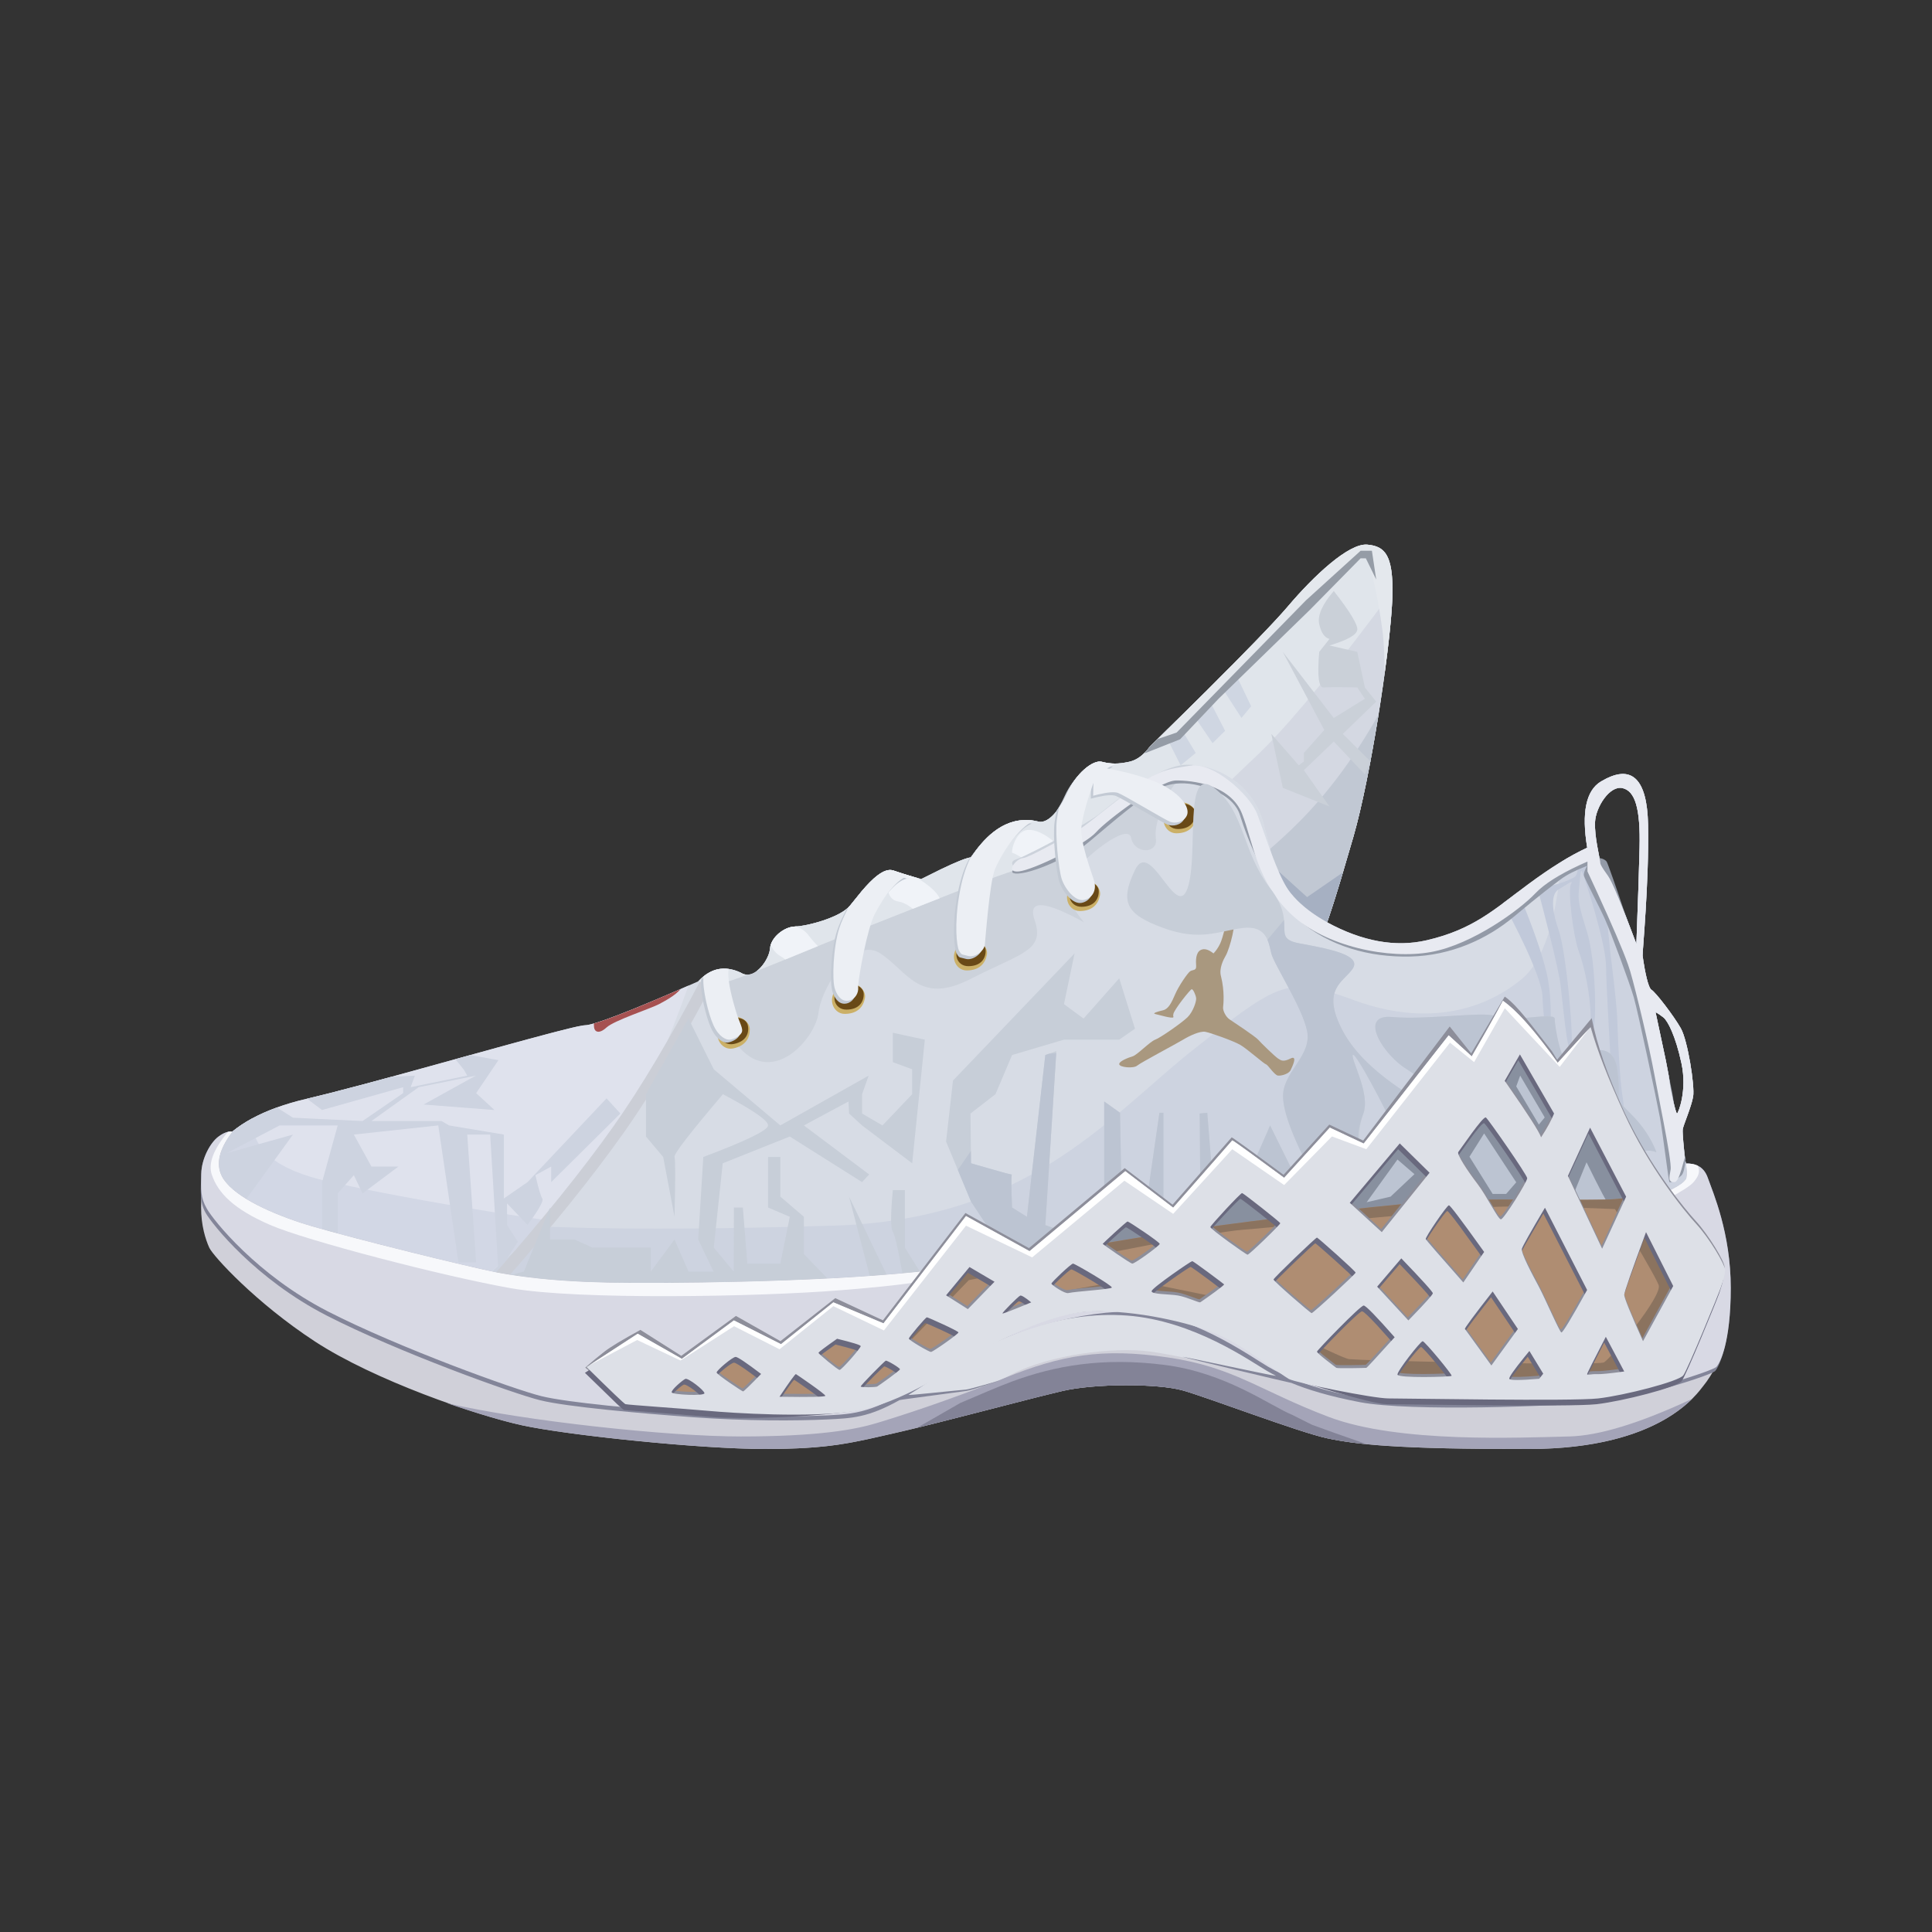 <?xml version="1.0" encoding="UTF-8"?>
<svg width="96px" height="96px" viewBox="0 0 96 96" version="1.1" xmlns="http://www.w3.org/2000/svg" xmlns:xlink="http://www.w3.org/1999/xlink">
    <rect x="0" y="0" width="96" height="96" fill="#333333" stroke="none"/>
    <title>Jumpman Diamond Low PF</title>
    <defs>
        <rect id="path-1" x="0" y="0" width="96" height="96"></rect>
    </defs>
    <g id="icon" stroke="none" stroke-width="1" fill="none" fill-rule="evenodd">
        <g id="画板" transform="translate(-970, -230)">
            <g id="Jumpman-Diamond-Low-PF" transform="translate(970, 230)">
                <g id="#" opacity="0">
                    <use fill="#FFFFFF" fill-rule="evenodd" xlink:href="#path-1"></use>
                    <rect stroke-opacity="0.5" stroke="#DDDDDD" stroke-width="6" stroke-linejoin="square" x="3" y="3" width="90" height="90"></rect>
                    <rect stroke-opacity="0.508" stroke="#DDDDDD" stroke-width="12" stroke-linejoin="square" x="6" y="6" width="84" height="84"></rect>
                    <rect stroke-opacity="0.319" stroke="#979797" stroke-width="10" stroke-linejoin="square" x="5" y="5" width="86" height="86"></rect>
                </g>
                <path d="M67.939,27.063 C68.862,27.144 69.312,27.617 69.162,30.131 C69.011,32.644 68.105,38.596 67.251,41.569 L66.632,43.677 C66.355,44.597 66.125,45.314 65.944,45.829 C67.698,46.782 69.347,47.079 70.892,46.721 C73.209,46.184 74.248,45.19 75.918,43.951 C77.031,43.125 78.014,42.515 78.868,42.122 C78.579,40.376 78.807,39.28 79.549,38.833 L79.828,38.68 C80.851,38.176 81.842,38.363 81.891,40.987 C81.945,43.85 81.605,47.329 81.621,47.482 L81.657,47.743 C81.727,48.199 81.887,49.073 82.059,49.18 C82.281,49.318 83.174,50.487 83.519,51.096 C83.864,51.705 84.219,53.971 84.131,54.488 C84.043,55.006 83.631,55.936 83.613,56.122 C83.594,56.308 83.679,57.143 83.717,57.514 C83.756,57.886 83.981,58.212 83.852,58.52 C83.724,58.828 83.125,59.504 81.621,60.091 C80.161,60.661 71.865,61.003 65.273,61.75 L64.679,61.819 C58.002,62.615 47.175,65.082 39.51,65.163 L38.398,65.163 C30.52,65.09 17.176,63.502 14.057,61.819 C10.786,60.054 10.861,59.263 10.662,58.52 C10.529,58.024 10.529,57.579 10.662,57.184 C11.416,56.066 12.8,55.239 14.813,54.703 L16.374,54.321 C20.267,53.337 27.922,51.097 28.974,50.954 L29.056,50.946 C29.51,50.946 31.389,50.218 34.694,48.763 C35.312,48.1 36.018,47.957 36.812,48.333 C37.436,48.732 38.12,47.823 38.243,47.258 L38.261,47.134 C38.297,46.593 38.947,46.05 39.51,46.037 C40.073,46.024 41.752,45.601 42.246,44.989 L42.818,44.283 C43.315,43.696 43.927,43.097 44.385,43.254 C44.827,43.406 45.29,43.548 45.774,43.681 L46.769,43.187 C47.547,42.814 48.039,42.62 48.246,42.602 L48.496,42.252 C49.134,41.407 50.161,40.444 51.652,40.837 C52.04,40.872 52.492,40.452 52.893,39.673 L53.025,39.4 C53.457,38.447 54.303,37.739 54.749,37.853 C55.195,37.967 55.555,37.972 56.108,37.853 C56.477,37.773 56.815,37.528 57.12,37.118 L59.747,34.528 C61.95,32.338 63.366,30.872 63.995,30.131 C65.271,28.625 67.016,26.982 67.939,27.063 Z M82.263,50.29 L82.77,52.673 C82.836,53.001 82.885,53.257 82.916,53.441 L82.95,53.663 C83.017,54.207 83.272,55.349 83.331,55.33 C83.39,55.311 83.845,54.204 83.551,52.833 C83.257,51.461 82.864,50.721 82.655,50.556 C82.515,50.446 82.384,50.357 82.263,50.29 Z M80.617,39.159 C79.99,39.019 79.292,40.095 79.256,40.851 C79.223,41.538 79.474,42.563 79.51,42.801 L79.514,42.848 C79.504,42.903 79.555,43.014 79.693,43.223 L79.903,43.524 C80.102,43.799 80.572,44.925 81.311,46.901 L81.416,43.982 C81.437,43.318 81.455,42.702 81.469,42.135 C81.517,40.15 81.243,39.3 80.617,39.159 Z" id="形状" fill="#D7DCE5"></path>
                <path d="M58.047,36.204 C59.498,36.761 59.438,38.188 59.024,38.362 C58.257,38.685 57.418,40.549 57.42,41.458 L57.433,41.638 C57.569,42.453 56.362,42.45 56.208,41.638 C56.054,40.825 53.828,42.635 53.225,43.501 C52.823,44.078 53.038,44.854 53.868,45.829 C51.982,44.791 51.147,44.702 51.363,45.564 L51.409,45.716 C51.883,47.094 50.974,47.314 48.934,48.292 L48.213,48.649 C45.672,49.95 45.102,48.264 43.743,47.375 C42.444,46.525 40.937,48.903 40.696,50.154 L40.671,50.317 C40.543,51.509 38.6,53.833 36.912,52.231 C36.03,51.394 35.799,50.034 36.219,48.153 C36.412,48.175 36.609,48.237 36.812,48.333 C37.436,48.732 38.12,47.823 38.243,47.258 L38.261,47.134 C38.297,46.593 38.947,46.05 39.51,46.037 C40.073,46.024 41.752,45.601 42.246,44.989 L42.818,44.283 C43.315,43.696 43.927,43.097 44.385,43.254 C44.827,43.406 45.29,43.548 45.774,43.681 L46.769,43.187 L47.299,42.941 C47.775,42.728 48.091,42.615 48.246,42.602 L48.496,42.252 C49.134,41.407 50.161,40.444 51.652,40.837 C52.04,40.872 52.492,40.452 52.893,39.673 L53.025,39.4 C53.457,38.447 54.303,37.739 54.749,37.853 C55.195,37.967 55.555,37.972 56.108,37.853 C56.477,37.773 56.815,37.528 57.12,37.118 L58.047,36.204 Z" id="路径" fill="#CCD2DB"></path>
                <path d="M81.891,40.987 C81.945,43.85 81.605,47.329 81.621,47.482 L81.657,47.743 C81.727,48.199 81.887,49.073 82.059,49.18 C82.281,49.318 83.174,50.487 83.519,51.096 C83.864,51.705 84.219,53.971 84.131,54.488 C84.043,55.006 83.631,55.936 83.613,56.122 C83.594,56.308 83.679,57.143 83.717,57.514 C83.756,57.886 83.981,58.212 83.852,58.52 C83.724,58.828 83.125,59.504 81.621,60.091 C80.161,60.661 71.865,61.003 65.273,61.75 L64.679,61.819 C58.002,62.615 47.175,65.082 39.51,65.163 L38.398,65.163 C34.127,65.124 28.251,64.639 23.267,63.935 L26.118,60.903 C29.803,61.1 34.9,61.1 41.409,60.903 C50.908,60.616 54.876,55.746 59.059,52.343 L60.627,51.107 C63.82,48.64 64.374,48.643 67.37,49.728 C70.713,50.939 73.599,50.317 75.615,48.647 C76.667,47.776 77.319,45.835 77.573,42.826 C78.034,42.54 78.465,42.307 78.868,42.122 C78.579,40.376 78.807,39.28 79.549,38.833 L79.828,38.68 L80.094,38.565 C81.016,38.227 81.846,38.591 81.891,40.987 Z M82.263,50.29 L82.77,52.673 L82.916,53.441 L82.95,53.663 C83.017,54.207 83.272,55.349 83.331,55.33 C83.39,55.311 83.845,54.204 83.551,52.833 C83.257,51.461 82.864,50.721 82.655,50.556 C82.515,50.446 82.384,50.357 82.263,50.29 Z M79.256,40.851 C79.223,41.538 79.474,42.563 79.51,42.801 L79.514,42.848 C79.504,42.903 79.555,43.014 79.693,43.223 L79.903,43.524 C80.102,43.799 80.572,44.925 81.311,46.901 L81.416,43.982 L81.469,42.135 C81.517,40.15 81.243,39.3 80.617,39.159 C79.99,39.019 79.292,40.095 79.256,40.851 Z" id="形状" fill="#CDD3E0"></path>
                <path d="M78.236,43.586 C78.467,43.461 78.379,42.51 78.752,42.91 C79.125,43.309 79.835,44.703 79.851,45.421 C79.857,45.66 79.869,45.866 79.885,46.05 L80.014,47.3 C80.097,48.014 80.297,49.55 80.352,50.464 L80.408,51.828 C80.449,52.662 80.509,53.599 80.574,54.139 L80.607,54.374 C80.717,55.03 80.71,55.501 80.704,55.95 C80.698,56.398 80.139,54.904 80.107,54.09 L79.896,50.229 C79.847,49.293 79.807,48.441 79.803,48 C79.792,46.825 78.711,43.537 78.616,43.325 C78.559,43.198 78.537,43.346 78.515,43.597 L78.46,44.185 C78.396,44.706 78.46,45.033 78.843,46.256 C79.187,47.357 79.272,49.149 79.26,50.147 L79.253,50.448 C79.221,51.24 79.028,52.063 79.028,51.365 L79.038,51.028 C79.092,49.925 78.844,48.531 78.565,47.624 L78.46,47.308 C78.143,46.437 77.902,44.2 78.059,43.936 C78.216,43.671 77.867,43.952 77.46,44.185 C77.09,44.397 77.086,45.057 77.367,45.974 L77.46,46.256 C77.831,47.319 78.238,51.873 78.059,52.16 C77.88,52.447 77.647,49.74 77.534,48.876 L77.488,48.596 C77.378,47.995 77.119,46.901 76.709,45.314 L76.47,44.399 L75.526,44.528 C76.188,46.132 76.629,47.405 76.851,48.346 C77.072,49.287 77.119,50.611 76.991,52.317 L76.833,51.381 C76.721,50.644 76.658,50.018 76.644,49.502 C76.617,48.524 75.11,45.613 74.678,44.881 C74.912,44.714 75.147,44.533 75.393,44.346 L75.916,44.223 C76.357,44.127 76.787,44.05 76.991,44.016 C77.523,43.927 78.005,43.71 78.236,43.586 Z" id="路径" fill="#C1C9DA"></path>
                <path d="M32.209,53.777 L31.95,54.181 C30.799,55.906 27.624,60.122 27.276,60.531 L27.05,60.767 C26.555,61.259 25.391,62.327 23.559,63.972 L21.654,63.692 C18.158,63.143 15.298,62.488 14.057,61.819 C10.786,60.054 10.861,59.263 10.662,58.52 C10.529,58.024 10.529,57.579 10.662,57.184 C11.416,56.066 12.8,55.239 14.813,54.703 L16.374,54.321 L18.108,53.868 C22.191,52.777 28.062,51.078 28.974,50.954 L29.056,50.946 C29.487,50.946 31.205,50.289 34.211,48.975 L33.838,49.989 C33.121,51.908 32.578,53.17 32.209,53.777 Z" id="路径" fill="#DFE2ED"></path>
                <path d="M16.319,58.708 L17.838,59.033 C20.466,59.573 23.577,60.108 27.173,60.638 L27.05,60.767 L26.462,61.33 C25.836,61.917 24.868,62.797 23.559,63.972 L21.654,63.692 L20.448,63.494 C17.507,62.989 15.152,62.41 14.057,61.819 C10.786,60.054 10.861,59.263 10.662,58.52 C10.529,58.024 10.529,57.579 10.662,57.184 C11.088,56.552 11.716,56.013 12.545,55.567 C12.466,57.084 13.724,58.13 16.319,58.708 Z" id="路径" fill="#D2D7E5"></path>
                <path d="M33.816,49.147 C33.552,49.471 33.034,49.74 32.747,49.895 C32.351,50.108 30.522,50.703 30.139,51.053 C29.756,51.403 29.547,51.265 29.519,51.053 C29.513,51.01 29.509,50.945 29.507,50.858 C30.21,50.656 31.569,50.119 33.587,49.246 Z" id="形状结合" fill="#A65151"></path>
                <path d="M23.37,52.425 L24.767,52.678 L23.659,54.317 L24.57,55.156 L21.049,54.884 L23.408,53.576 L23.408,53.576 L23.658,53.447 L23.658,53.447 L20.805,54.022 L18.456,55.704 L21.942,55.704 L22.312,55.922 L25.035,56.376 L25.035,59.553 L26.214,58.738 L30.139,54.578 L30.826,55.33 L27.388,58.738 L27.388,57.965 L26.604,58.394 C26.757,59.061 26.872,59.447 26.948,59.553 C27.016,59.647 26.831,60.003 26.391,60.623 L26.214,60.867 L25.194,59.796 L25.194,60.867 L25.731,61.703 L24.767,63.184 L24.356,56.376 L23.217,56.376 L23.659,62.722 L22.779,62.722 L21.778,55.922 L17.583,56.376 L18.456,57.965 L19.798,57.965 L18.015,59.299 L17.583,58.394 L16.78,59.299 L16.78,61.703 L16.004,61.703 L16.004,58.738 L16.78,55.922 L13.892,55.922 L11.272,57.299 L14.557,56.376 L11.717,60.302 C10.805,59.514 10.793,59.007 10.662,58.52 C10.529,58.024 10.529,57.579 10.662,57.184 C11.277,56.273 12.309,55.555 13.759,55.031 L14.557,55.538 L18.015,55.704 L20.032,54.317 L20.032,54.022 L16.004,55.156 L15.255,54.595 L16.374,54.321 L18.131,53.862 C18.556,53.749 18.999,53.629 19.455,53.504 L20.615,53.448 L20.404,54.022 L23.217,53.448 L23.053,53.158 L22.629,52.63 L23.37,52.425 L23.37,52.425 Z" id="路径" fill="#CDD3E0"></path>
                <path d="M35.779,48.143 L35.922,47.872 C34.146,51.345 32.494,54.162 30.964,56.324 C29.436,58.482 27.409,60.997 24.882,63.87 C24.772,63.995 24.583,64.007 24.458,63.898 C24.334,63.788 24.322,63.599 24.431,63.474 C26.946,60.615 28.96,58.116 30.474,55.977 C31.838,54.05 33.306,51.587 34.875,48.589 L34.694,48.763 C35.03,48.403 35.391,48.196 35.779,48.143 Z" id="路径" fill="#CBCED6"></path>
                <path d="M36.812,48.333 C36.919,48.402 37.028,48.432 37.136,48.431 L36.672,48.604 C36.465,48.679 36.3,48.734 36.191,48.763 C35.739,48.883 35.329,48.907 34.962,48.835 L34.694,48.763 C35.312,48.1 36.018,47.957 36.812,48.333 Z M67.939,27.063 C68.862,27.144 69.312,27.617 69.162,30.131 C69.011,32.644 68.105,38.596 67.251,41.569 L66.632,43.677 C66.401,44.443 66.203,45.069 66.038,45.555 L65.944,45.829 C63.37,44.37 63.304,42.792 62.77,40.873 C62.237,38.954 60.451,37.975 58.975,37.999 C57.5,38.023 55.255,39.958 54.59,40.473 C53.969,40.953 51.329,42.357 50.628,42.65 L50.509,42.695 C50.221,42.784 50.221,42.953 50.509,43.204 L50.208,43.314 L48.827,43.8 C47.556,44.277 43.553,45.88 42.202,46.401 L41.405,46.702 C40.617,47.016 38.883,47.743 37.6,48.249 C37.904,48.023 38.146,47.624 38.23,47.31 L38.261,47.134 C38.297,46.593 38.947,46.05 39.51,46.037 C40.073,46.024 41.752,45.601 42.246,44.989 L42.818,44.283 C43.315,43.696 43.927,43.097 44.385,43.254 C44.827,43.406 45.29,43.548 45.774,43.681 L46.769,43.187 C47.547,42.814 48.039,42.62 48.246,42.602 L48.496,42.252 C49.134,41.407 50.161,40.444 51.652,40.837 C52.04,40.872 52.492,40.452 52.893,39.673 L53.025,39.4 C53.457,38.447 54.303,37.739 54.749,37.853 C55.195,37.967 55.555,37.972 56.108,37.853 C56.477,37.773 56.815,37.528 57.12,37.118 L59.747,34.528 C61.95,32.338 63.366,30.872 63.995,30.131 C65.271,28.625 67.016,26.982 67.939,27.063 Z" id="形状" fill="#E0E5EB"></path>
                <path d="M58.447,35.809 L59.416,37.414 L58.665,38.028 L58.006,36.719 L58.006,36.719 L57.882,36.541 C57.86,36.512 57.836,36.48 57.809,36.445 L58.447,35.809 Z M59.883,34.389 L60.875,36.313 L60.251,36.927 L59.075,35.189 L59.747,34.528 L59.883,34.389 Z M61.202,33.071 L62.168,35.094 L61.687,35.673 L60.478,33.799 L61.202,33.071 L61.202,33.071 Z" id="形状" fill="#CFD6E2"></path>
                <path d="M69.162,30.131 C69.011,32.644 68.105,38.596 67.251,41.569 L66.632,43.677 L66.371,44.529 C66.248,44.922 66.137,45.263 66.038,45.555 L65.944,45.829 C63.37,44.37 63.304,42.792 62.77,40.873 C62.504,39.915 61.926,39.192 61.23,38.71 L61.824,38.138 L62.336,37.655 C63.724,36.361 65.687,34.029 68.227,30.657 L69.19,29.365 L69.176,29.859 L69.162,30.131 Z" id="路径" fill="#D4D8E2"></path>
                <path d="M67.251,41.569 L66.632,43.677 L66.371,44.529 C66.248,44.922 66.137,45.263 66.038,45.555 L65.944,45.829 C63.979,44.716 63.476,43.532 63.11,42.181 C63.578,41.777 64.063,41.331 64.554,40.839 C65.992,39.395 67.307,37.618 68.498,35.507 C68.141,37.733 67.689,40.043 67.251,41.569 Z" id="形状结合" fill="#C1C8D3"></path>
                <path d="M63.457,43.227 L64.949,44.577 L66.724,43.353 L66.632,43.677 L66.371,44.529 C66.248,44.922 66.137,45.263 66.038,45.555 L65.944,45.829 C64.502,45.012 63.848,44.158 63.457,43.227 Z" id="路径" fill="#A6B0C2"></path>
                <path d="M67.939,27.063 C68.813,27.14 69.264,27.568 69.181,29.751 L69.162,30.131 C69.113,30.954 68.982,32.146 68.799,33.482 C68.798,32.717 68.772,31.942 68.696,31.354 C68.473,29.647 68.069,27.851 67.867,27.742 C67.687,27.645 67.093,28.094 66.632,28.5 L65.933,29.162 C65.103,29.971 63.382,31.667 60.769,34.251 L58.443,36.473 L58.226,36.732 L57.152,37.088 L59.747,34.528 C61.803,32.484 63.173,31.071 63.858,30.289 L63.995,30.131 C65.271,28.625 67.016,26.982 67.939,27.063 Z" id="路径" fill="#E4E8ED"></path>
                <path d="M68.169,27.367 L68.383,28.795 L67.867,27.742 L67.608,27.742 L65.087,30.303 L60.558,34.711 L58.639,36.734 L56.935,37.41 L56.865,37.414 C56.953,37.328 57.037,37.229 57.12,37.118 L57.519,36.723 L58.465,36.4 L64.892,29.831 L67.608,27.367 L68.169,27.367 Z" id="路径" fill="#959CA6"></path>
                <path d="M40.167,46.463 C40.326,46.673 40.486,46.858 40.643,47.012 L39.021,47.677 L39.021,47.677 C38.954,47.617 38.868,47.559 38.766,47.502 C38.579,47.398 38.406,47.192 38.294,46.961 C38.42,46.536 38.886,46.146 39.341,46.056 L39.564,46.029 C39.802,46.125 40.021,46.27 40.167,46.463 Z M44.385,43.254 C44.762,43.383 45.153,43.506 45.56,43.621 C46.06,43.91 46.552,44.308 46.69,44.634 L45.357,45.158 L45.357,45.158 C45.183,45.016 44.996,44.902 44.81,44.838 L44.625,44.791 C43.944,44.685 44.043,43.673 44.314,43.326 L44.385,43.254 Z M52.334,41.796 L51.505,42.228 L51.505,42.228 L50.744,42.599 L50.468,42.444 C50.39,42.405 50.328,42.381 50.289,42.375 C50.264,42.124 50.507,41.324 51.025,41.244 C51.412,41.185 51.931,41.448 52.334,41.796 Z" id="形状" fill="#F0F3F8"></path>
                <path d="M83.761,57.587 C83.718,58.037 83.647,58.31 83.55,58.405 C83.403,58.547 83.008,58.802 82.956,58.738 C82.904,58.674 82.64,56.395 82.479,55.524 C82.319,54.653 81.397,50.31 81.185,49.568 C80.973,48.826 80.033,46.307 79.748,45.67 C79.463,45.033 78.729,43.662 78.705,43.5 C78.69,43.391 78.742,43.233 78.863,43.024 C78.289,43.243 77.853,43.465 77.553,43.691 C77.105,44.029 76.571,44.425 75.231,45.544 C73.891,46.664 72.106,47.483 70.079,47.53 C68.053,47.576 66.061,47.029 64.536,45.719 C63.01,44.409 61.932,41.539 61.617,40.515 C61.302,39.492 60.011,39.143 59.62,39.042 C58.168,38.668 57.387,39.279 57.064,39.489 C55.75,40.341 54.074,41.949 53.589,42.223 C50.882,43.754 49.829,43.491 50.487,43.134 C51.696,42.479 54.093,41.179 54.386,40.934 C55.473,40.026 57.289,38.854 57.748,38.677 C59.701,37.926 60.703,38.746 60.81,38.81 C62.404,39.782 62.825,42.899 64.059,44.586 C65.774,46.931 69.599,47.209 70.088,47.188 C71.71,47.116 73.043,46.835 74.657,45.565 C76.271,44.295 77.339,43.459 77.944,43.14 C78.347,42.927 78.562,42.86 78.589,42.938 C78.658,42.802 78.8,42.707 79.017,42.653 C79.342,42.571 79.731,42.644 79.839,42.824 C79.947,43.004 81.485,47.476 81.814,48.871 C82.144,50.265 83.052,53.764 83.161,54.73 C83.234,55.375 83.434,56.327 83.761,57.587 Z" id="路径-484" fill="#939AA7"></path>
                <path d="M59.163,38.042 C60.269,37.864 62.074,39.449 62.464,40.436 L62.727,41.152 C63.113,42.244 63.633,43.775 64.147,44.406 C64.504,44.844 64.979,45.246 65.573,45.613 L65.944,45.829 C67.698,46.782 69.347,47.079 70.892,46.721 C73.209,46.184 74.248,45.19 75.918,43.951 C77.031,43.125 78.014,42.515 78.868,42.122 C78.579,40.376 78.807,39.28 79.549,38.833 L79.828,38.68 L80.094,38.565 C81.016,38.227 81.846,38.591 81.891,40.987 C81.945,43.85 81.605,47.329 81.621,47.482 L81.657,47.743 C81.727,48.199 81.887,49.073 82.059,49.18 C82.281,49.318 83.174,50.487 83.519,51.096 C83.864,51.705 84.219,53.971 84.131,54.488 C84.043,55.006 83.631,55.936 83.613,56.122 C83.594,56.308 83.679,57.143 83.717,57.514 L83.55,58.112 C83.44,58.473 83.33,58.731 83.205,58.737 C82.88,58.753 82.94,58.52 83.012,58.122 C83.053,57.899 82.871,56.857 82.659,55.743 L82.2,53.365 C81.946,51.989 81.318,49.337 81,48.249 L80.889,47.91 C80.637,47.197 80.118,45.988 79.334,44.281 L78.88,43.301 L78.88,42.811 C77.789,43.285 76.987,43.752 76.475,44.21 L76.273,44.406 C75.535,45.187 73.181,46.927 71.109,47.305 C69.037,47.684 65.854,47.046 64.147,45.419 C62.44,43.793 62.281,41.885 61.717,40.436 C61.153,38.986 59.222,38.769 58.422,38.782 C57.621,38.795 55,40.743 54.463,41.354 C53.925,41.964 51.342,43.229 50.628,43.301 C49.97,43.367 50.416,42.767 50.744,42.654 L50.823,42.637 C51.149,42.611 52.556,41.773 53.127,41.522 C53.698,41.272 54.775,40.3 56.174,39.267 C57.573,38.234 58.056,38.219 59.163,38.042 Z M82.263,50.29 L82.77,52.673 L82.916,53.441 L82.916,53.441 L82.95,53.663 C83.017,54.207 83.272,55.349 83.331,55.33 C83.39,55.311 83.845,54.204 83.551,52.833 C83.257,51.461 82.864,50.721 82.655,50.556 C82.515,50.446 82.384,50.357 82.263,50.29 Z M79.256,40.851 C79.223,41.538 79.474,42.563 79.51,42.801 L79.514,42.848 C79.504,42.903 79.555,43.014 79.693,43.223 L79.903,43.524 C80.102,43.799 80.572,44.925 81.311,46.901 L81.416,43.982 L81.469,42.135 L81.469,42.135 C81.517,40.15 81.243,39.3 80.617,39.159 C79.99,39.019 79.292,40.095 79.256,40.851 Z" id="形状" fill="#E8EAF1"></path>
                <path d="M36.428,52.097 C37.036,51.971 37.259,51.591 37.258,51.139 C37.258,50.687 36.505,50.206 35.919,50.807 C35.333,51.409 35.82,52.222 36.428,52.097 Z" id="路径-447" fill="#CBB067"></path>
                <path d="M36.47,51.873 C37.078,51.748 37.245,51.331 37.155,50.933 C37.065,50.535 36.358,50.412 35.941,50.857 C35.524,51.301 35.862,51.998 36.47,51.873 Z" id="路径-447" fill="#694916"></path>
                <path d="M41.981,50.38 C42.602,50.373 42.893,50.042 42.979,49.598 C43.065,49.155 42.417,48.538 41.727,49.017 C41.038,49.496 41.36,50.387 41.981,50.38 Z" id="路径-447" fill="#CBB067"></path>
                <path d="M42.065,50.168 C42.686,50.162 42.929,49.784 42.917,49.376 C42.905,48.969 42.234,48.713 41.74,49.07 C41.246,49.427 41.444,50.175 42.065,50.168 Z" id="路径-447" fill="#694916"></path>
                <path d="M48.041,48.221 C48.662,48.214 48.953,47.883 49.039,47.439 C49.125,46.996 48.477,46.379 47.787,46.858 C47.098,47.337 47.42,48.228 48.041,48.221 Z" id="路径-447" fill="#CBB067"></path>
                <path d="M48.125,48.009 C48.746,48.003 48.989,47.625 48.977,47.217 C48.964,46.81 48.294,46.554 47.8,46.911 C47.305,47.268 47.504,48.016 48.125,48.009 Z" id="路径-447" fill="#694916"></path>
                <path d="M53.66,45.269 C54.281,45.262 54.572,44.931 54.658,44.487 C54.744,44.044 54.096,43.427 53.406,43.906 C52.717,44.385 53.039,45.276 53.66,45.269 Z" id="路径-447" fill="#CBB067"></path>
                <path d="M53.744,45.058 C54.365,45.051 54.608,44.673 54.596,44.265 C54.584,43.858 53.913,43.602 53.419,43.959 C52.925,44.316 53.123,45.064 53.744,45.058 Z" id="路径-447" fill="#694916"></path>
                <path d="M58.457,41.406 C59.077,41.399 59.368,41.068 59.454,40.624 C59.54,40.181 58.892,39.564 58.203,40.043 C57.513,40.522 57.836,41.413 58.457,41.406 Z" id="路径-447" fill="#CBB067"></path>
                <path d="M58.54,41.194 C59.161,41.188 59.404,40.81 59.392,40.402 C59.38,39.995 58.71,39.739 58.215,40.096 C57.721,40.453 57.92,41.201 58.54,41.194 Z" id="路径-447" fill="#694916"></path>
                <path d="M36.093,48.291 L36.076,48.412 C36.035,48.974 36.314,49.934 36.445,50.377 C36.619,50.968 36.841,51.265 36.731,51.463 C36.622,51.661 36.31,51.792 36.139,51.806 C35.968,51.819 35.615,51.686 35.339,51.1 C35.087,50.564 34.769,49.258 34.839,48.66 C35.226,48.351 35.644,48.227 36.093,48.291 Z M44.268,43.4 C44.53,43.49 44.8,43.577 45.077,43.66 L45.209,43.647 C44.536,43.619 43.749,44.79 43.347,45.569 C42.972,46.296 42.559,48.594 42.526,49.126 L42.525,49.212 C42.549,49.495 42.374,49.793 42.072,49.861 C41.77,49.928 41.526,49.739 41.371,49.296 C41.216,48.853 41.286,47.194 41.59,46.258 C41.687,45.957 41.857,45.587 42.057,45.205 L42.129,45.135 L42.7,44.429 C43.197,43.842 43.809,43.243 44.268,43.4 Z M51.264,40.925 L51.291,40.914 C50.492,41.219 49.56,42.711 49.306,43.381 C49.053,44.051 48.855,46.743 48.818,47.081 C48.781,47.419 48.316,47.733 47.996,47.648 L47.697,47.573 C47.64,47.548 47.607,47.505 47.542,47.393 C47.413,47.169 47.303,46.061 47.542,44.647 C47.67,43.896 47.841,43.292 48.117,42.748 L48.378,42.398 C48.977,41.605 49.918,40.708 51.264,40.925 Z M54.631,37.999 C54.862,38.058 55.069,38.088 55.292,38.086 C55.262,38.116 55.213,38.15 55.154,38.185 L54.888,38.327 L55.337,38.412 C55.954,38.544 57.058,38.824 57.736,39.203 C58.687,39.732 59.017,40.341 58.851,40.68 C58.685,41.018 58.275,41.064 58.041,40.986 C57.807,40.908 55.744,39.659 55.44,39.547 C55.267,39.483 54.938,39.508 54.455,39.621 L54.201,39.686 L54.214,39.046 C53.904,39.915 53.708,40.617 53.626,41.151 C53.504,41.953 54.167,43.584 54.263,43.97 C54.358,44.355 54.197,44.769 53.749,44.862 C53.302,44.955 52.794,44.306 52.637,43.818 C52.481,43.33 52.301,41.584 52.4,40.863 C52.426,40.674 52.462,40.476 52.506,40.275 C52.599,40.14 52.688,39.988 52.776,39.819 L52.907,39.546 C53.34,38.593 54.185,37.885 54.631,37.999 Z" id="形状" fill="#C3CAD4"></path>
                <path d="M36.211,48.145 L36.193,48.266 C36.153,48.828 36.431,49.788 36.562,50.231 C36.737,50.822 36.958,51.119 36.849,51.317 C36.74,51.515 36.428,51.646 36.257,51.66 C36.085,51.673 35.732,51.54 35.457,50.954 C35.205,50.418 34.887,49.112 34.957,48.514 C35.344,48.205 35.762,48.081 36.211,48.145 Z M44.385,43.254 C44.648,43.344 44.917,43.431 45.194,43.514 L45.326,43.501 C44.653,43.473 43.867,44.644 43.465,45.423 C43.09,46.15 42.677,48.448 42.643,48.98 L42.642,49.066 C42.667,49.349 42.492,49.648 42.189,49.715 C41.887,49.782 41.644,49.593 41.489,49.15 C41.334,48.707 41.403,47.048 41.707,46.112 C41.805,45.811 41.974,45.441 42.174,45.059 L42.246,44.989 L42.818,44.283 C43.315,43.696 43.927,43.097 44.385,43.254 Z M51.382,40.779 L51.409,40.768 C50.61,41.073 49.678,42.565 49.424,43.235 C49.17,43.905 48.972,46.597 48.936,46.935 C48.899,47.273 48.433,47.588 48.113,47.502 L47.815,47.427 C47.758,47.402 47.725,47.359 47.66,47.247 C47.531,47.023 47.421,45.915 47.66,44.501 C47.787,43.75 47.959,43.146 48.234,42.602 L48.246,42.602 L48.496,42.252 C49.095,41.459 50.036,40.562 51.382,40.779 Z M54.749,37.853 C54.979,37.912 55.187,37.942 55.41,37.94 C55.379,37.97 55.33,38.004 55.272,38.039 L55.005,38.181 L55.454,38.266 C56.071,38.398 57.175,38.678 57.854,39.057 C58.804,39.586 59.135,40.195 58.969,40.534 C58.803,40.872 58.393,40.918 58.159,40.84 C57.925,40.763 55.862,39.513 55.558,39.401 C55.384,39.337 55.056,39.362 54.573,39.475 L54.318,39.54 L54.331,38.9 C54.021,39.769 53.825,40.471 53.744,41.005 C53.622,41.807 54.284,43.438 54.38,43.824 C54.476,44.209 54.314,44.623 53.867,44.716 C53.419,44.809 52.912,44.16 52.755,43.672 C52.598,43.184 52.419,41.438 52.517,40.717 C52.543,40.528 52.579,40.33 52.623,40.129 C52.716,39.994 52.806,39.842 52.893,39.673 L53.025,39.4 C53.457,38.447 54.303,37.739 54.749,37.853 Z" id="形状" fill="#ECEFF4"></path>
                <path d="M61.363,45.727 C61.815,45.443 62.012,45.167 61.953,44.898 C61.865,44.495 61.334,44.501 61.103,44.751 C60.872,45 60.96,45.414 60.98,45.501 C61,45.587 60.773,46.587 60.632,46.881 C60.538,47.077 60.427,47.242 60.298,47.375 C60.049,47.175 59.838,47.118 59.665,47.204 C59.405,47.334 59.418,47.758 59.436,48 C59.453,48.242 59.262,48.175 59.136,48.263 C59.01,48.35 58.564,49.001 58.392,49.406 C58.219,49.811 58.063,50.136 57.794,50.199 C57.526,50.262 57.237,50.349 57.402,50.386 C57.567,50.422 58.273,50.633 58.304,50.544 C58.335,50.455 58.27,50.593 58.304,50.386 C58.337,50.178 59.139,49.161 59.215,49.155 C59.29,49.15 59.418,49.445 59.436,49.599 C59.454,49.753 59.285,50.272 59.01,50.544 C58.734,50.816 57.654,51.572 57.402,51.66 C57.15,51.749 56.505,52.42 56.287,52.486 C56.069,52.552 55.587,52.734 55.615,52.886 C55.644,53.038 56.324,53.103 56.504,52.951 C56.684,52.798 58.485,51.846 58.789,51.66 C59.092,51.475 59.624,51.219 59.897,51.271 C60.17,51.323 61.29,51.724 61.623,51.916 C61.957,52.107 62.804,52.859 62.907,52.886 C63.009,52.912 63.324,53.426 63.502,53.445 C63.681,53.465 64.04,53.358 64.129,53.176 C64.219,52.995 64.492,52.414 64.129,52.595 C63.767,52.776 63.665,52.703 63.502,52.595 C63.34,52.487 62.647,51.813 62.516,51.66 C62.384,51.508 61.315,50.798 61.103,50.657 C60.891,50.516 60.758,50.198 60.775,50.051 C60.791,49.905 60.859,49.257 60.67,48.511 C60.56,48.114 60.804,47.66 60.902,47.493 C61.001,47.326 61.156,46.859 61.242,46.453 C61.3,46.182 61.34,45.94 61.363,45.727 Z" id="路径-448" fill="#A9987F"></path>
                <path d="M63.171,36.467 L63.741,39.147 L66.06,40.074 L64.787,38.271 L66.275,36.847 L67.82,38.478 L68.103,37.841 L66.724,36.467 L68.383,34.863 L67.82,34.161 L67.443,32.391 L66.06,32.074 C66.956,31.805 67.417,31.543 67.443,31.288 C67.468,31.034 67.079,30.393 66.275,29.365 C65.698,30.04 65.457,30.59 65.552,31.016 C65.648,31.442 65.817,31.686 66.06,31.749 L65.552,32.391 C65.448,33.594 65.523,34.184 65.777,34.161 C66.031,34.138 66.586,34.138 67.443,34.161 L67.82,34.72 L66.275,35.677 L63.741,32.391 L65.803,36.274 L64.787,37.414 L64.787,37.841 L64.535,38.028 L63.171,36.467 Z" id="路径-450" fill="#CAD0D8"></path>
                <path d="M26.031,63.184 L27.329,60.001 L27.329,61.592 L28.549,61.592 L29.435,61.991 L32.337,61.991 L32.337,63.184 L33.516,61.592 L34.211,63.184 L35.457,63.184 L34.694,61.592 L34.947,57.49 C37.085,56.686 38.158,56.164 38.165,55.922 C38.172,55.68 37.424,55.163 35.922,54.371 C34.272,56.311 33.47,57.351 33.516,57.49 C33.562,57.63 33.562,58.62 33.516,60.461 L32.954,57.49 L32.098,56.474 L32.098,54.371 L34.211,50.612 L35.467,53.133 L38.774,55.922 L43.163,53.448 L42.836,54.371 L42.836,55.33 L43.85,55.922 L45.326,54.371 L45.326,53.133 L44.364,52.777 L44.364,51.317 L45.954,51.66 L45.326,57.804 L42.836,55.922 L42.189,55.33 L42.163,54.732 L39.945,55.922 L43.189,58.358 L42.836,58.738 L39.245,56.474 L35.912,57.804 L35.467,61.991 L36.457,63.184 L36.467,60.001 L36.912,60.001 L37.136,62.789 L38.774,62.789 L39.245,60.461 L38.165,60.001 L38.165,57.49 L38.774,57.49 L38.774,59.459 L39.945,60.461 L39.945,62.315 L41.163,63.577 L43.368,63.972 L42.189,59.459 L44.364,63.972 L44.963,63.972 C44.676,62.292 44.476,61.37 44.364,61.207 C44.251,61.045 44.251,60.354 44.364,59.135 L44.963,59.135 L44.963,61.991 L45.954,63.577 L50.289,62.789 L48.249,59.707 L47.01,56.725 L47.353,53.694 L53.395,47.375 L52.868,49.895 L53.842,50.612 L55.614,48.612 L56.397,51.116 L55.614,51.66 L52.868,51.66 L50.289,52.425 L49.464,54.371 L48.223,55.33 L48.249,57.804 C49.656,58.216 50.336,58.401 50.289,58.358 C50.242,58.315 50.242,58.863 50.289,60.001 L51.027,60.461 L51.942,52.425 L52.489,52.231 L51.942,60.874 L52.868,61.207 L54.264,61.592 L54.868,60.001 L54.868,54.732 L55.653,55.293 L55.749,60.461 L56.865,60.461 L57.612,55.293 L57.809,55.293 L57.809,60.461 L58.612,60.874 L59.643,58.982 L59.612,55.33 L59.988,55.293 L60.323,59.459 C61.125,59.071 61.601,58.831 61.75,58.738 C61.899,58.645 62.353,57.706 63.11,55.922 L64.312,58.358 L65.21,58.358 C64.169,56.4 63.686,55.049 63.761,54.306 C63.873,53.192 65.187,52.404 64.949,51.231 C64.711,50.059 63.304,47.918 63.171,47.375 C63.038,46.833 62.953,45.964 61.75,46.112 C60.547,46.26 59.647,46.783 57.809,46.112 C55.971,45.44 55.622,44.845 56.397,43.229 C57.173,41.613 58.44,45.791 59.01,44.131 C59.58,42.471 58.78,37.977 60.323,39.147 C61.866,40.317 61.697,42.301 63.11,44.131 C64.522,45.962 63.092,46.604 64.585,46.879 C66.078,47.154 67.66,47.458 67.217,48.129 C66.773,48.8 65.61,49.131 66.724,51.231 C67.467,52.631 69.089,53.985 71.591,55.293 C71.254,54.328 70.693,53.608 69.908,53.133 C68.73,52.421 67.446,50.369 69.19,50.534 C70.934,50.7 74.105,50.195 74.344,50.534 C74.583,50.874 77.258,50.264 77.251,50.612 C77.244,50.96 77.602,53.132 78.053,52.777 C78.503,52.421 80.126,51.462 80.363,53.133 C80.601,54.804 80.12,54.45 81.016,55.33 C81.613,55.917 82.043,56.559 82.308,57.254 C81.946,57.096 81.515,57.174 81.016,57.49 C80.267,57.964 79.803,56.612 79.253,57.254 C78.702,57.897 81.108,61.667 80.363,61.592 C79.618,61.518 78.159,61.552 78.053,61.207 C77.947,60.863 75.722,59.339 74.846,57.804 C73.97,56.269 73.645,55.905 72.744,56.474 C71.844,57.042 69.424,56.548 69.19,55.922 C68.957,55.296 67.295,52.159 67.217,52.425 C67.138,52.69 68.099,54.355 67.745,55.33 C67.392,56.306 67.461,57.467 68.497,58.738 C69.533,60.009 69.115,60.222 68.497,60.874 C67.879,61.525 47.211,65.727 39.945,65.609 C32.678,65.491 25.205,65.627 24.356,64.709 C23.791,64.096 24.349,63.588 26.031,63.184 Z" id="路径-451" fill="#C7CED8"></path>
                <path d="M64.585,46.879 L65.372,47.029 C66.574,47.273 67.582,47.576 67.217,48.129 C66.773,48.8 65.61,49.131 66.724,51.231 C67.467,52.631 69.089,53.985 71.591,55.293 C71.296,54.449 70.83,53.792 70.192,53.323 L69.908,53.133 C68.779,52.45 67.553,50.537 68.988,50.525 L69.19,50.534 C70.837,50.691 73.757,50.249 74.278,50.485 L74.344,50.534 C74.583,50.874 77.258,50.264 77.251,50.612 C77.244,50.96 77.602,53.132 78.053,52.777 L78.22,52.655 C78.814,52.256 80.149,51.629 80.363,53.133 C80.601,54.804 80.12,54.45 81.016,55.33 C81.613,55.917 82.043,56.559 82.308,57.254 C81.946,57.096 81.515,57.174 81.016,57.49 C80.267,57.964 79.803,56.612 79.253,57.254 C78.702,57.897 81.108,61.667 80.363,61.592 L79.941,61.562 C79.169,61.519 78.141,61.494 78.053,61.207 C77.947,60.863 73.271,60.121 72.719,59.668 C72.166,59.215 69.424,56.548 69.19,55.922 C68.957,55.296 67.295,52.159 67.217,52.425 C67.138,52.69 68.099,54.355 67.745,55.33 C67.565,55.827 67.229,56.847 67.847,57.264 C68.35,57.604 69.767,57.32 70.135,57.839 L70.358,58.131 C71.394,59.402 69.115,60.222 68.497,60.874 C68.051,61.343 57.181,63.659 48.427,64.87 L47.745,63.253 L50.289,62.789 L48.249,59.707 L47.595,58.132 L48.243,57.186 L48.249,57.804 L49.984,58.297 C50.122,58.333 50.214,58.355 50.259,58.362 L50.277,58.362 L50.268,58.393 C50.244,58.534 50.251,59.07 50.289,60.001 L51.027,60.461 L51.942,52.425 L52.131,52.358 L52.483,52.336 L51.942,60.874 L52.868,61.207 L54.264,61.592 L54.868,60.001 L54.868,54.732 L55.653,55.293 L55.749,60.461 L56.865,60.461 L57.612,55.293 L57.809,55.293 L57.809,60.461 L58.612,60.874 L59.643,58.982 L59.612,55.33 L59.988,55.293 L60.323,59.459 L61.445,58.905 C61.592,58.828 61.694,58.773 61.75,58.738 C61.889,58.652 62.29,57.836 62.952,56.291 L63.109,55.924 L64.312,58.358 L65.21,58.358 C64.169,56.4 63.686,55.049 63.761,54.306 C63.873,53.192 65.187,52.404 64.949,51.231 C64.711,50.059 63.304,47.918 63.171,47.375 C63.121,47.171 63.078,46.92 62.979,46.694 L63.802,45.716 L63.816,46.023 C63.823,46.489 63.801,46.735 64.585,46.879 Z" id="路径" fill="#BCC4D2"></path>
                <path d="M74.839,51.317 L77.693,54.097 L78.954,54.097 L82.327,59.778 C82.118,59.883 81.883,59.989 81.621,60.091 C80.161,60.661 71.865,61.003 65.273,61.75 L64.679,61.819 C62.143,62.121 59.008,62.665 55.674,63.227 L52.372,62.479 L55.614,60.176 L58.892,60.544 L61.323,58.738 L64.951,59.831 L69.439,56.06 L71.196,56.226 L74.839,51.317 Z M78.834,57.753 L78.095,59.569 L78.704,60.544 C79.672,60.253 80.101,60.052 79.99,59.939 C79.88,59.826 79.494,59.097 78.834,57.753 Z M69.439,57.616 L67.908,59.738 L69.095,59.462 L70.283,58.343 L69.439,57.616 Z M73.746,56.319 L73.017,57.477 L74.17,59.326 L74.839,59.326 L75.341,58.748 L73.746,56.319 Z M75.537,53.448 L75.341,53.984 L76.465,55.88 L76.757,55.524 L75.537,53.448 Z" id="形状结合" fill="#88909F"></path>
                <path d="M85.36,67.734 C85.078,68.246 84.841,68.619 84.649,68.85 C84.362,69.198 82.586,71.984 75.995,72 C69.403,72.016 67.342,71.765 65.942,71.466 C64.542,71.167 60.01,69.438 58.776,69.091 C57.542,68.744 54.44,68.737 52.797,69.116 C51.153,69.495 46.679,70.704 44.501,71.199 C42.324,71.695 41.205,72 38,72 C34.795,72 28.221,71.318 25.937,70.821 C23.653,70.324 18.584,68.577 15.647,66.656 C12.71,64.735 10.582,62.407 10.397,61.994 C10.212,61.582 9.992,60.893 9.992,60 C9.992,59.107 10.035,58.184 10.202,57.804 C10.384,58.18 10.64,60.161 11.234,60.903 C11.829,61.645 24.278,67.881 27.026,68.297 C29.775,68.713 40.553,70.52 44.304,68.534 C48.055,66.549 52.643,64.25 56.208,64.713 C59.773,65.176 63.998,67.311 66.533,67.985 C69.067,68.66 80.726,68.343 81.924,67.985 C82.723,67.747 83.868,67.663 85.36,67.734 Z" id="###" fill="#D0D0D9"></path>
                <path d="M49.909,68.474 C52.752,67.331 54.739,66.967 58.036,67.451 C61.332,67.934 62.562,69.093 66.031,70.408 C69.499,71.722 75.531,71.432 77.967,71.377 C79.446,71.343 81.484,70.72 84.08,69.508 C83.143,70.439 80.905,71.988 75.995,72 L73.55,71.992 C69.043,71.948 67.293,71.742 66.089,71.497 L65.942,71.466 C64.542,71.167 60.01,69.438 58.776,69.091 C57.542,68.744 54.44,68.737 52.797,69.116 L51.608,69.407 C49.714,69.884 46.769,70.665 44.935,71.099 L43.297,71.473 C41.793,71.805 40.564,72 38,72 L36.999,71.982 C33.582,71.872 28.004,71.271 25.937,70.821 C25.052,70.628 23.701,70.233 22.215,69.726 C26.068,70.61 33.179,71.377 36.795,71.377 C40.684,71.377 42.483,71.033 43.528,70.722 C44.572,70.411 47.065,69.616 49.909,68.474 Z" id="路径" fill="#A4A4B8"></path>
                <path d="M57.853,67.82 C60.927,68.208 63.114,69.856 64.21,70.304 L65.197,70.798 C65.854,71.041 66.757,71.362 67.908,71.761 C67.126,71.684 66.565,71.593 66.089,71.497 L65.942,71.466 C64.542,71.167 60.01,69.438 58.776,69.091 C57.542,68.744 54.44,68.737 52.797,69.116 L51.608,69.407 L47.047,70.576 C46.527,70.708 46.027,70.834 45.57,70.946 L47.719,69.711 C48.589,69.344 49.621,68.893 50.266,68.654 C52.41,67.861 54.778,67.432 57.853,67.82 Z" id="路径" fill="#838397"></path>
                <path d="M57.852,65.103 C58.182,65.15 61.262,66.082 62.227,66.85 C62.871,67.362 63.474,67.862 64.036,68.35 C63.546,68.457 63.004,68.439 62.408,68.297 L60.53,67.838 C59.456,67.583 58.174,67.3 57.139,67.157 C55.326,66.906 52.104,67.334 50.289,68.282 C49.122,68.89 47.892,69.139 46.926,69.268 L45.056,69.474 C44.572,69.509 44.381,69.44 44.99,69.024 L45.159,68.912 C46.216,68.238 51.174,65.465 53.225,65.163 C54.846,64.925 56.613,64.926 57.852,65.103 Z" id="路径" fill="#DDE0E7"></path>
                <path d="M11.548,56.234 C10.888,57.093 10.712,57.828 11.018,58.44 C11.478,59.357 13.201,60.19 14.948,60.764 C16.695,61.338 23.605,63.041 24.868,63.262 C26.13,63.483 27.563,63.651 29.711,63.72 C31.858,63.789 40.586,63.768 46.014,63.152 C46.516,63.106 46.919,63.05 47.223,62.986 C47.892,62.669 48.26,62.524 48.325,62.552 C48.423,62.595 50.343,63.162 50.865,63.184 C51.386,63.205 79.46,60.476 81.225,59.857 C82.989,59.238 83.753,58.786 83.8,58.516 C83.832,58.336 83.822,58.103 83.771,57.817 C84.322,57.796 84.684,58.03 84.857,58.52 C85.117,59.254 86,61.266 86,64 C86,66.734 85.41,67.919 85.231,68.12 C85.052,68.322 81.518,69.469 79.435,69.672 C77.351,69.875 70.103,70.158 67.566,69.672 C66.021,69.376 64.953,69.041 64.169,68.717 C63.904,68.667 58.92,67.477 58.788,67.427 C58.618,67.363 63.201,68.362 63.405,68.365 C63.241,68.281 63.093,68.199 62.957,68.12 C62.136,67.647 59.323,65.616 56.003,65.369 C52.682,65.121 49.374,66.403 46.497,68.418 C45.99,68.773 45.545,69.066 45.146,69.308 C45.074,69.352 47.17,69.121 47.995,69.048 C48.21,69.03 49.651,68.599 49.633,68.609 C49.618,68.618 48.34,69.066 48.024,69.113 C47.023,69.26 44.743,69.545 44.696,69.571 C43.131,70.447 42.318,70.472 41.13,70.53 C39.555,70.606 37.056,70.612 34.442,70.422 C31.827,70.231 28.174,69.906 26.848,69.58 C25.522,69.255 19.763,67.179 16.232,65.369 C12.701,63.558 10.547,60.842 10.22,60.27 C9.893,59.698 9.986,59.117 10,58.337 C10.014,57.558 10.461,56.765 10.859,56.474 C11.123,56.279 11.353,56.199 11.548,56.234 Z" id="路径-452" fill="#838599"></path>
                <path d="M11.548,56.234 C10.888,57.093 10.712,57.828 11.018,58.44 C11.478,59.357 13.201,60.19 14.948,60.764 C16.695,61.338 23.605,63.041 24.868,63.262 C26.13,63.483 27.563,63.651 29.711,63.72 C31.858,63.789 40.586,63.768 46.014,63.152 C46.516,63.106 46.919,63.05 47.223,62.986 C47.892,62.669 48.26,62.524 48.325,62.552 C48.423,62.595 50.343,63.162 50.865,63.184 C51.386,63.205 79.46,60.476 81.225,59.857 C82.989,59.238 83.753,58.786 83.8,58.516 C83.832,58.336 83.822,58.103 83.771,57.817 C84.322,57.796 84.684,58.03 84.857,58.52 C85.117,59.254 86,61.266 86,64 C86,66.734 85.469,67.713 85.291,67.915 C85.112,68.117 81.578,69.263 79.494,69.467 C77.411,69.67 70.162,69.953 67.625,69.467 C65.088,68.98 63.837,68.389 63.016,67.915 C62.195,67.441 58.986,65.109 56.062,65.163 C53.139,65.218 49.511,66.305 46.556,68.213 C43.602,70.122 42.764,70.248 41.189,70.324 C39.615,70.401 37.116,70.407 34.501,70.216 C31.887,70.026 28.233,69.701 26.907,69.375 C25.582,69.05 19.823,66.973 16.292,65.163 C12.761,63.353 10.607,60.637 10.28,60.064 C9.953,59.492 9.986,59.117 10,58.337 C10.014,57.558 10.461,56.765 10.859,56.474 C11.123,56.279 11.353,56.199 11.548,56.234 Z" id="路径-452" fill="#D8D9E4"></path>
                <path d="M11.548,56.234 C10.888,57.093 10.712,57.828 11.018,58.44 C11.478,59.357 13.201,60.19 14.948,60.764 L15.486,60.93 C17.702,61.58 23.181,62.929 24.681,63.227 L24.868,63.262 C26.004,63.461 27.278,63.617 29.087,63.696 L30.225,63.732 C32.908,63.782 40.387,63.731 45.461,63.212 L46.014,63.152 C46.516,63.106 46.919,63.05 47.223,62.986 L47.668,62.781 C48.057,62.607 48.276,62.531 48.325,62.552 L48.988,62.752 C49.416,62.874 49.968,63.021 50.385,63.109 L46.392,63.521 C45.965,63.692 44.578,63.876 42.233,64.073 L41.715,64.115 C37.725,64.435 28.727,64.604 25.385,64.011 C22.043,63.419 15.202,61.643 13.411,60.862 C11.621,60.081 10.834,59.292 10.523,58.363 C10.338,57.81 10.607,57.103 11.33,56.241 C11.408,56.224 11.48,56.222 11.548,56.234 Z M83.771,57.817 C83.998,57.809 84.192,57.843 84.355,57.921 C84.522,58.261 84.344,58.511 84.144,58.748 C84.002,58.917 83.549,59.207 82.783,59.621 L82.481,59.781 L80.838,59.952 L81.129,59.886 C81.166,59.876 81.198,59.866 81.225,59.857 L81.92,59.602 C83.193,59.113 83.76,58.748 83.8,58.516 C83.832,58.336 83.822,58.103 83.771,57.817 Z" id="形状" fill="#F7F8FB"></path>
                <path d="M82.404,59.462 C81.602,59.458 80.93,59.494 80.388,59.57 C79.576,59.684 74.873,59.542 72.286,59.638 C69.7,59.735 62.379,60.629 59.166,61.092 C55.953,61.555 49.962,62.638 49.464,62.683 C48.965,62.729 48.567,62.531 47.996,62.856 C47.425,63.181 44.757,65.823 44.471,66.066 C44.186,66.309 42.45,65.927 41.663,66.066 C40.875,66.205 39.516,67.583 38.711,67.352 C37.907,67.122 37.233,66.292 36.014,67.032 C34.625,67.785 32.82,68.569 32.574,68.937 C32.329,69.305 32.28,69.551 33.534,69.614 C34.788,69.677 38.507,70.033 39.98,69.952 C41.454,69.87 43.883,69.512 45.954,68.079 C48.026,66.647 51.205,64.797 53.596,64.663 C55.987,64.53 60.215,65.235 61.826,66.066 C63.437,66.897 64.387,68.323 67.753,68.665 C71.12,69.007 77.202,68.982 78.732,68.937 C80.261,68.892 82.392,68.279 82.641,67.922 C82.889,67.566 84.021,64.064 84.144,63.3 C84.226,62.791 83.646,61.512 82.404,59.462 Z" id="路径-453" fill="#AF8D72"></path>
                <path d="M82.404,59.462 L82.866,60.241 C83.789,61.839 84.215,62.859 84.144,63.3 C84.076,63.726 83.693,65.006 83.324,66.115 L80.856,68.616 L66.13,68.379 C64.017,67.821 63.143,66.745 61.826,66.066 C60.92,65.599 59.186,65.171 57.417,64.91 L56.865,64.671 L56.407,64.78 C55.377,64.667 54.386,64.619 53.596,64.663 C52.505,64.724 51.249,65.143 50.01,65.716 L51.128,65.048 C51.541,64.799 51.995,64.523 52.489,64.221 L56.127,63.573 L60.975,64.563 L63.237,65.734 C65.507,66.896 66.775,67.497 67.041,67.534 L67.687,67.569 C70.255,67.667 79.418,67.856 79.704,67.694 C80.029,67.51 82.631,64.389 82.417,63.85 L82.329,63.658 C82.071,63.139 81.378,61.946 80.248,60.078 L78.524,60.013 C76.03,59.929 74.41,59.929 73.665,60.011 L62.333,61.056 L62.333,61.056 L61.798,61.101 C60.927,61.171 58.957,61.516 57.024,61.878 L50.14,63.206 C49.585,63.317 48.918,63.452 48.138,63.61 L44.743,67.137 L45.077,66.109 C45.187,65.783 45.295,65.473 45.402,65.181 L46.652,64 C47.24,63.454 47.775,62.982 47.996,62.856 C48.567,62.531 48.965,62.729 49.464,62.683 L50.738,62.48 C52.687,62.151 56.383,61.505 58.812,61.144 L60.769,60.87 C64.174,60.416 69.443,59.795 71.886,59.657 L72.286,59.638 C74.755,59.546 79.153,59.672 80.254,59.584 L80.388,59.57 C80.93,59.494 81.602,59.458 82.404,59.462 Z" id="路径" fill="#8B735F"></path>
                <path d="M77.11,52.23 L77.373,52.658 L79.091,50.59 C79.342,51.89 79.871,53.42 80.679,55.179 C81.747,57.506 83.219,59.459 83.989,60.36 L84.256,60.663 C84.894,61.353 85.716,62.711 85.692,62.972 C85.677,63.129 85.653,63.259 85.607,63.422 L85.482,63.812 C85.348,64.204 83.843,67.886 83.615,68.19 C83.386,68.493 80.688,69.186 79.386,69.336 C78.084,69.485 69.733,69.333 68.967,69.336 C68.2,69.338 64.352,68.553 64.016,68.371 C63.68,68.189 61.745,66.706 60.438,66.139 C59.132,65.571 56.405,64.944 54.236,65.012 C52.202,65.075 49.594,66.448 48.518,67.091 L48.323,67.21 C47.403,67.783 44.716,69.614 42.464,69.963 C40.345,70.292 36.799,70.088 35.396,69.973 L31.092,69.627 C31.068,69.624 31.053,69.621 31.047,69.619 L30.977,69.566 C30.921,69.519 30.834,69.44 30.717,69.33 L29.083,67.953 C29.418,67.656 29.738,67.391 30.041,67.156 C30.344,66.922 30.938,66.564 31.822,66.082 L33.853,67.37 L36.569,65.388 L38.781,66.64 L41.505,64.504 L43.872,65.606 L47.972,60.274 L51.13,62.018 L55.885,58.043 L58.265,59.859 L61.202,56.514 L61.308,56.579 C61.517,56.72 62.033,57.092 62.855,57.695 L63.779,58.375 L66.05,55.88 L67.735,56.673 L72.035,51.006 L73.103,52.34 L74.77,49.52 C75.406,49.96 76.121,50.974 77.11,52.23 Z M39.521,68.127 C39.489,68.111 39.217,68.486 38.704,69.253 L39.884,69.262 C40.61,69.261 40.975,69.242 40.981,69.205 C40.995,69.126 39.568,68.152 39.521,68.127 Z M34.025,68.365 C33.89,68.425 33.314,68.915 33.348,69.035 C33.381,69.154 34.983,69.226 34.975,69.077 C34.966,68.927 34.16,68.305 34.025,68.365 Z M36.529,67.272 C36.375,67.265 35.573,67.948 35.58,68.047 C35.587,68.147 36.844,68.98 36.892,68.988 C36.925,68.993 37.224,68.703 37.791,68.119 L37.346,67.787 C36.881,67.448 36.609,67.276 36.529,67.272 Z M43.982,67.46 L43.849,67.577 C43.524,67.887 42.725,68.7 42.74,68.744 C42.759,68.797 43.484,68.784 43.557,68.744 L44.059,68.392 C44.362,68.172 44.689,67.924 44.69,67.886 C44.691,67.817 44.046,67.433 43.982,67.46 Z M76.654,68.106 L75.966,66.978 L75.434,67.636 C75.098,68.068 74.943,68.31 74.969,68.363 C74.998,68.423 75.305,68.435 75.889,68.4 L76.457,68.359 L76.654,68.106 Z M70.665,66.492 C70.56,66.488 69.398,67.965 69.41,68.152 C69.422,68.339 72.056,68.268 72.101,68.214 C72.147,68.159 70.77,66.497 70.665,66.492 Z M80.679,67.997 L79.764,66.272 L78.938,67.896 C78.869,68.038 78.835,68.116 78.834,68.13 C78.834,68.15 78.856,68.156 78.895,68.155 L79.168,68.131 L79.326,68.13 C79.486,68.137 79.84,68.106 80.388,68.035 L80.679,67.997 Z M41.567,66.37 L41.005,66.771 C40.765,66.948 40.644,67.048 40.643,67.07 C40.64,67.124 41.597,67.916 41.691,67.92 C41.786,67.925 42.762,66.814 42.74,66.733 C42.725,66.679 42.334,66.558 41.567,66.37 Z M67.734,64.719 C67.571,64.707 65.433,66.926 65.413,67.007 C65.405,67.038 65.542,67.162 65.714,67.304 L66.374,67.816 C66.422,67.852 67.822,67.823 67.864,67.816 L68.039,67.644 C68.254,67.418 68.665,66.969 69.271,66.295 L68.49,65.425 C68.058,64.96 67.806,64.725 67.734,64.719 Z M75.394,65.885 L74.141,64.021 L73.266,65.156 C72.914,65.622 72.747,65.865 72.763,65.885 L74.078,67.699 L75.394,65.885 Z M46.028,65.304 C45.968,65.301 45.15,66.274 45.131,66.355 C45.113,66.437 46.138,67.026 46.23,67.027 C46.323,67.027 47.599,66.13 47.596,66.056 C47.594,65.982 46.088,65.307 46.028,65.304 Z M83.112,63.751 L81.762,61.072 L80.99,63.199 C80.785,63.785 80.681,64.115 80.679,64.189 C80.676,64.282 80.813,64.654 81.09,65.306 L81.611,66.492 L83.112,63.751 Z M78.834,63.946 L76.74,59.859 L75.862,61.371 C75.703,61.657 75.614,61.832 75.594,61.895 C75.544,62.063 75.903,62.776 76.216,63.37 L76.435,63.782 C76.763,64.398 77.463,66.033 77.556,66.058 C77.609,66.073 77.922,65.571 78.496,64.553 L78.834,63.946 Z M69.601,62.376 L68.401,63.782 L69.952,65.46 L70.729,64.646 C71.021,64.331 71.167,64.152 71.168,64.11 C71.169,64.058 70.875,63.719 70.287,63.095 L69.601,62.376 Z M50.665,64.227 C50.572,64.263 49.745,65.089 49.785,65.114 C49.813,65.13 50.288,64.946 51.212,64.563 C50.96,64.356 50.791,64.244 50.706,64.226 L50.665,64.227 Z M65.413,61.342 C65.361,61.329 63.261,63.347 63.253,63.425 C63.244,63.503 65.077,65.09 65.146,65.097 C65.214,65.105 67.324,63.159 67.33,63.086 C67.337,63.013 65.465,61.355 65.413,61.342 Z M48.145,62.807 L46.981,64.211 L48.065,64.898 L49.388,63.538 L48.145,62.807 Z M59.212,62.513 C59.152,62.513 57.231,63.828 57.196,64.001 C57.16,64.173 58.095,64.146 58.518,64.223 C58.941,64.3 59.554,64.587 59.607,64.561 L60.237,64.12 C60.533,63.904 60.817,63.687 60.796,63.666 L60.115,63.151 C59.701,62.843 59.245,62.513 59.212,62.513 Z M53.291,62.636 C53.196,62.633 52.209,63.57 52.216,63.632 C52.223,63.694 52.876,64.148 53.058,64.1 L53.345,64.056 C53.966,63.981 55.181,63.9 55.218,63.826 C55.262,63.737 53.386,62.639 53.291,62.636 Z M71.968,59.738 C71.871,59.733 70.775,61.34 70.815,61.421 L70.914,61.547 L72.683,63.573 L73.718,62.058 L72.587,60.498 C72.211,59.993 72.005,59.74 71.968,59.738 Z M56.002,60.544 C55.939,60.544 54.764,61.641 54.763,61.656 L55.175,61.954 C55.585,62.24 56.161,62.63 56.236,62.636 C56.353,62.646 57.597,61.745 57.597,61.656 C57.597,61.567 56.064,60.544 56.002,60.544 Z M61.691,59.131 C61.621,59.121 60.133,60.723 60.114,60.817 C60.096,60.912 61.884,62.187 61.961,62.194 C62.039,62.202 63.599,60.691 63.586,60.629 C63.574,60.568 61.76,59.14 61.691,59.131 Z M78.983,55.88 L77.88,58.28 L79.581,61.895 L80.773,59.31 L78.983,55.88 Z M69.525,56.664 L67.041,59.615 L68.631,61.072 L71.006,58.122 L69.525,56.664 Z M73.806,55.377 C73.673,55.276 72.526,56.984 72.434,57.088 C72.343,57.193 72.905,58.048 73.381,58.667 C73.857,59.287 74.406,60.441 74.553,60.436 C74.7,60.431 75.867,58.557 75.858,58.391 C75.849,58.225 73.939,55.478 73.806,55.377 Z M75.496,52.241 L74.74,53.555 L75.619,54.833 C76.171,55.652 76.48,56.162 76.548,56.36 C76.769,56.022 76.946,55.716 77.077,55.442 L77.193,55.179 L75.496,52.241 Z" id="形状" fill="#8D8E9A"></path>
                <path d="M77.057,52.669 L77.32,53.097 L79.038,51.028 C79.289,52.329 79.819,53.858 80.626,55.617 C81.695,57.945 83.166,59.897 83.936,60.799 L84.204,61.101 C84.842,61.792 85.663,63.149 85.64,63.41 C85.624,63.567 85.6,63.697 85.554,63.861 L85.43,64.251 C85.295,64.642 83.79,68.324 83.562,68.628 C83.334,68.932 80.635,69.625 79.333,69.774 C78.031,69.923 69.68,69.772 68.914,69.774 C68.148,69.776 64.328,68.582 63.992,68.4 C63.656,68.218 61.732,66.838 60.317,66.166 C58.903,65.494 56.35,65.088 54.181,65.155 C52.147,65.218 49.54,66.591 48.463,67.235 L48.269,67.353 C47.348,67.926 44.662,69.757 42.41,70.107 C40.29,70.436 36.746,70.527 35.343,70.411 L31.039,70.065 C31.015,70.062 31,70.059 30.995,70.057 L30.924,70.005 C30.868,69.957 30.781,69.878 30.664,69.768 L29.065,68.215 L31.607,66.56 L33.8,67.808 L36.386,65.898 L38.728,67.079 L41.328,64.999 L43.82,66.044 L47.919,60.713 L51.077,62.456 L55.833,58.482 L58.213,60.297 L61.149,56.953 L61.256,57.017 C61.465,57.158 61.98,57.53 62.802,58.133 L63.726,58.813 L65.997,56.319 L67.682,57.111 L71.983,51.444 L73.05,52.778 L74.678,49.728 C75.314,50.168 76.107,51.148 77.057,52.669 Z M39.468,68.565 C39.437,68.549 39.164,68.924 38.652,69.691 L39.832,69.7 C40.557,69.699 40.923,69.681 40.929,69.644 C40.942,69.564 39.516,68.59 39.468,68.565 Z M33.973,68.803 C33.838,68.863 33.261,69.354 33.295,69.473 C33.329,69.592 34.93,69.665 34.922,69.515 C34.914,69.366 34.108,68.743 33.973,68.803 Z M36.476,67.711 C36.322,67.703 35.521,68.386 35.527,68.486 C35.534,68.585 36.791,69.419 36.84,69.426 C36.872,69.431 37.172,69.141 37.738,68.557 L37.293,68.226 C36.829,67.886 36.556,67.715 36.476,67.711 Z M43.93,67.898 L43.797,68.016 C43.471,68.325 42.672,69.139 42.688,69.182 C42.706,69.236 43.432,69.223 43.505,69.182 L44.006,68.831 C44.309,68.611 44.636,68.363 44.637,68.324 C44.638,68.255 43.993,67.871 43.93,67.898 Z M76.601,68.544 L75.913,67.416 L75.382,68.075 C75.046,68.506 74.891,68.748 74.917,68.802 C74.945,68.861 75.252,68.873 75.836,68.838 L76.404,68.797 L76.601,68.544 Z M70.612,66.931 C70.507,66.926 69.346,68.403 69.358,68.59 C69.369,68.777 72.003,68.706 72.049,68.652 C72.094,68.598 70.717,66.935 70.612,66.931 Z M80.626,68.435 L79.711,66.711 L78.885,68.334 C78.816,68.476 78.782,68.554 78.782,68.568 C78.781,68.588 78.803,68.594 78.842,68.593 L79.115,68.569 L79.274,68.568 C79.433,68.576 79.787,68.544 80.336,68.474 L80.626,68.435 Z M41.514,66.809 L40.952,67.21 C40.712,67.386 40.591,67.486 40.59,67.508 C40.587,67.562 41.544,68.354 41.639,68.359 C41.733,68.364 42.709,67.252 42.687,67.172 C42.673,67.118 42.282,66.997 41.514,66.809 Z M67.681,65.158 C67.519,65.146 65.38,67.365 65.36,67.445 C65.352,67.477 65.489,67.601 65.661,67.743 L66.321,68.255 C66.369,68.29 67.769,68.261 67.811,68.255 L67.986,68.083 C68.201,67.857 68.612,67.407 69.219,66.734 L68.437,65.864 C68.005,65.399 67.754,65.163 67.681,65.158 Z M75.341,66.323 L74.089,64.46 L73.213,65.594 C72.862,66.06 72.694,66.303 72.71,66.323 L74.025,68.137 L75.341,66.323 Z M45.975,65.742 C45.915,65.739 45.097,66.712 45.079,66.794 C45.06,66.875 46.085,67.465 46.178,67.465 C46.27,67.466 47.546,66.568 47.544,66.495 C47.541,66.421 46.035,65.745 45.975,65.742 Z M83.06,64.189 L81.709,61.511 L80.937,63.637 C80.732,64.224 80.628,64.554 80.626,64.628 C80.623,64.72 80.76,65.093 81.038,65.744 L81.559,66.931 L83.06,64.189 Z M78.782,64.385 L76.687,60.298 L75.81,61.809 C75.65,62.096 75.561,62.27 75.542,62.334 C75.491,62.501 75.85,63.214 76.163,63.808 L76.383,64.221 C76.711,64.836 77.41,66.471 77.504,66.497 C77.556,66.511 77.869,66.009 78.443,64.991 L78.782,64.385 Z M69.549,62.814 L68.349,64.221 L69.9,65.898 L70.677,65.084 C70.968,64.769 71.114,64.59 71.115,64.548 C71.116,64.496 70.823,64.158 70.235,63.534 L69.549,62.814 Z M50.612,64.665 C50.519,64.701 49.692,65.528 49.733,65.552 C49.76,65.568 50.236,65.385 51.16,65.001 C50.907,64.795 50.738,64.682 50.653,64.665 L50.612,64.665 Z M65.36,61.781 C65.308,61.767 63.208,63.785 63.2,63.863 C63.192,63.941 65.024,65.528 65.093,65.536 C65.162,65.543 67.271,63.597 67.278,63.524 C67.284,63.451 65.412,61.794 65.36,61.781 Z M48.093,63.245 L46.929,64.65 L48.012,65.337 L49.336,63.976 L48.093,63.245 Z M59.159,62.951 C59.099,62.951 57.179,64.267 57.143,64.439 C57.107,64.611 58.043,64.585 58.465,64.661 C58.888,64.738 59.501,65.026 59.555,64.999 L60.185,64.558 C60.481,64.343 60.764,64.126 60.743,64.104 L60.062,63.589 C59.648,63.282 59.192,62.951 59.159,62.951 Z M53.238,63.074 C53.143,63.072 52.156,64.009 52.163,64.07 C52.17,64.132 52.823,64.586 53.006,64.538 L53.293,64.494 C53.914,64.42 55.128,64.338 55.165,64.264 C55.209,64.176 53.333,63.077 53.238,63.074 Z M71.915,60.176 C71.818,60.171 70.723,61.779 70.763,61.859 L70.862,61.985 L72.63,64.012 L73.665,62.496 L72.534,60.936 C72.159,60.432 71.952,60.178 71.915,60.176 Z M55.949,60.982 C55.886,60.982 54.712,62.08 54.71,62.094 L55.123,62.392 C55.532,62.679 56.109,63.068 56.183,63.074 C56.3,63.084 57.544,62.183 57.544,62.094 C57.544,62.005 56.012,60.982 55.949,60.982 Z M61.638,59.569 C61.568,59.559 60.08,61.161 60.062,61.256 C60.043,61.35 61.832,62.625 61.909,62.633 C61.986,62.64 63.546,61.129 63.534,61.068 C63.521,61.006 61.707,59.579 61.638,59.569 Z M78.93,56.319 L77.828,58.719 L79.528,62.334 L80.72,59.748 L78.93,56.319 Z M69.472,57.103 L66.988,60.054 L68.579,61.511 L70.953,58.56 L69.472,57.103 Z M73.753,55.815 C73.62,55.714 72.473,57.422 72.382,57.527 C72.29,57.631 72.852,58.486 73.328,59.105 C73.804,59.725 74.353,60.879 74.5,60.875 C74.647,60.87 75.814,58.995 75.805,58.83 C75.796,58.664 73.886,55.916 73.753,55.815 Z M75.443,52.679 L74.687,53.994 L75.566,55.271 C76.118,56.091 76.428,56.6 76.495,56.799 C76.717,56.461 76.893,56.155 77.024,55.881 L77.14,55.617 L75.443,52.679 Z" id="形状" fill="#69697E"></path>
                <path d="M74.678,49.728 C75.371,50.208 76.279,51.236 77.401,52.81 L77.401,52.81 L79.038,51.028 C79.343,52.138 79.9,53.572 80.707,55.33 C81.918,57.968 83.647,60.125 84.285,60.815 C84.923,61.505 85.744,62.862 85.72,63.124 C85.695,63.385 85.645,63.572 85.511,63.964 C85.376,64.356 83.871,68.037 83.643,68.341 C83.415,68.645 80.717,69.338 79.414,69.487 C78.112,69.636 69.761,69.485 68.995,69.487 C68.229,69.49 64.38,68.705 64.045,68.522 C63.709,68.34 61.773,66.858 60.467,66.29 C59.16,65.723 56.434,65.096 54.264,65.163 C52.094,65.231 49.272,66.788 48.352,67.361 C47.431,67.934 44.745,69.765 42.493,70.115 C40.241,70.465 36.378,70.212 35.187,70.104 C33.996,69.996 31.172,69.806 31.076,69.771 C31.012,69.747 30.369,69.133 29.146,67.929 L29.146,67.929 L31.688,66.273 L33.881,67.521 L36.467,65.611 L38.809,66.792 L41.409,64.713 L43.901,65.757 L48,60.426 L51.158,62.17 L55.914,58.195 L58.294,60.01 C60.244,57.801 61.222,56.687 61.23,56.666 C61.238,56.645 62.097,57.265 63.807,58.526 L63.807,58.526 L66.078,56.032 L67.763,56.824 L71.983,51.444 L73.131,52.492 C73.805,51.329 74.32,50.408 74.678,49.728 Z M39.549,68.279 C39.518,68.262 39.245,68.637 38.733,69.404 C40.242,69.426 41.001,69.41 41.01,69.357 C41.023,69.277 39.597,68.303 39.549,68.279 Z M34.092,68.514 L34.054,68.516 C33.919,68.576 33.342,69.067 33.376,69.186 C33.41,69.305 35.011,69.378 35.003,69.228 C34.995,69.079 34.189,68.456 34.054,68.516 Z M36.557,67.424 C36.403,67.416 35.602,68.099 35.609,68.199 C35.615,68.298 36.872,69.132 36.921,69.139 C36.953,69.144 37.253,68.855 37.819,68.271 C37.081,67.711 36.66,67.429 36.557,67.424 Z M44.011,67.612 C43.947,67.639 42.75,68.842 42.769,68.896 C42.787,68.949 43.513,68.936 43.586,68.896 C43.659,68.855 44.717,68.107 44.718,68.038 C44.719,67.969 44.074,67.584 44.011,67.612 Z M75.995,67.129 L75.734,67.448 C75.211,68.093 74.966,68.449 74.998,68.515 C75.035,68.591 75.531,68.59 76.485,68.51 L76.485,68.51 L76.682,68.257 L75.995,67.129 Z M70.693,66.644 C70.588,66.639 69.427,68.116 69.439,68.303 C69.451,68.49 72.085,68.419 72.13,68.365 C72.175,68.311 70.798,66.649 70.693,66.644 Z M79.792,66.424 C79.173,67.621 78.863,68.24 78.863,68.281 C78.862,68.344 79.076,68.268 79.355,68.281 C79.541,68.29 79.991,68.246 80.707,68.148 L80.707,68.148 Z M41.595,66.522 C40.981,66.952 40.673,67.186 40.671,67.222 C40.668,67.276 41.625,68.067 41.72,68.072 C41.814,68.077 42.79,66.966 42.768,66.885 C42.754,66.831 42.363,66.71 41.595,66.522 Z M67.762,64.871 C67.6,64.859 65.461,67.078 65.441,67.159 C65.421,67.239 66.355,67.932 66.402,67.968 C66.45,68.004 67.85,67.974 67.892,67.968 C67.92,67.964 68.389,67.457 69.3,66.447 C68.383,65.405 67.871,64.879 67.762,64.871 Z M74.17,64.173 C73.224,65.383 72.765,66.004 72.791,66.036 L72.791,66.036 L72.818,66.072 C72.927,66.219 73.356,66.812 74.106,67.85 L74.106,67.85 L75.423,66.036 Z M46.056,65.456 C45.996,65.453 45.178,66.426 45.16,66.507 C45.141,66.588 46.166,67.178 46.259,67.178 C46.352,67.179 47.628,66.282 47.625,66.208 C47.622,66.134 46.117,65.459 46.056,65.456 Z M81.79,61.224 C81.073,63.163 80.711,64.202 80.707,64.341 C80.703,64.48 81.014,65.248 81.64,66.644 L81.64,66.644 L83.141,63.902 Z M76.768,60.011 C76.047,61.229 75.665,61.908 75.623,62.047 C75.56,62.256 76.136,63.318 76.464,63.934 C76.792,64.55 77.491,66.185 77.585,66.21 C77.647,66.227 78.073,65.523 78.863,64.098 L78.863,64.098 Z M69.63,62.527 L68.43,63.934 L69.981,65.611 L70.128,65.46 C70.839,64.727 71.195,64.327 71.196,64.262 C71.197,64.192 70.675,63.614 69.63,62.527 L69.63,62.527 Z M50.722,64.376 L50.693,64.378 C50.6,64.414 49.773,65.241 49.814,65.265 C49.841,65.282 50.317,65.098 51.241,64.714 C50.938,64.467 50.755,64.355 50.693,64.378 Z M65.441,61.494 C65.389,61.481 63.29,63.499 63.281,63.577 C63.273,63.654 65.105,65.241 65.174,65.249 C65.243,65.257 67.352,63.311 67.359,63.237 C67.365,63.164 65.493,61.507 65.441,61.494 Z M48.174,62.958 L47.01,64.363 L48.093,65.05 L49.417,63.689 L48.174,62.958 Z M59.241,62.664 C59.18,62.664 57.26,63.98 57.224,64.152 C57.188,64.325 58.124,64.298 58.546,64.375 C58.969,64.451 59.582,64.739 59.636,64.713 L59.636,64.713 L59.711,64.663 C59.981,64.48 60.861,63.854 60.824,63.818 C60.782,63.775 59.301,62.665 59.241,62.664 Z M53.319,62.788 C53.224,62.785 52.237,63.722 52.244,63.784 C52.251,63.846 52.905,64.3 53.087,64.251 C53.462,64.166 55.202,64.066 55.246,63.978 C55.29,63.889 53.414,62.79 53.319,62.788 Z M71.996,59.89 C71.899,59.885 70.804,61.492 70.844,61.572 C70.87,61.626 71.493,62.343 72.711,63.725 L72.711,63.725 L73.746,62.209 L73.599,62.004 C72.592,60.598 72.058,59.893 71.996,59.89 Z M56.03,60.695 C55.967,60.695 54.793,61.793 54.791,61.807 C54.79,61.821 56.147,62.778 56.264,62.788 C56.381,62.798 57.625,61.896 57.625,61.807 C57.625,61.718 56.093,60.695 56.03,60.695 Z M61.719,59.282 C61.649,59.273 60.161,60.875 60.143,60.969 C60.124,61.063 61.913,62.338 61.99,62.346 C62.067,62.353 63.627,60.843 63.615,60.781 C63.602,60.719 61.789,59.292 61.719,59.282 Z M79.011,56.032 L77.909,58.432 L79.609,62.047 L80.801,59.462 L79.011,56.032 Z M69.553,56.816 L67.07,59.767 L68.66,61.224 L71.034,58.273 L69.553,56.816 Z M73.834,55.528 C73.701,55.427 72.554,57.135 72.463,57.24 C72.371,57.345 72.933,58.199 73.409,58.819 C73.885,59.438 74.434,60.593 74.581,60.588 C74.728,60.583 75.895,58.709 75.886,58.543 C75.877,58.377 73.967,55.629 73.834,55.528 Z M75.524,52.393 L74.768,53.707 L74.93,53.94 C75.935,55.382 76.484,56.239 76.576,56.512 C76.872,56.061 77.087,55.667 77.221,55.33 L77.221,55.33 L75.524,52.393 Z" id="形状结合" fill="#DDE0E7"></path>
                <path d="M74.678,49.728 C75.308,50.165 76.116,51.053 77.101,52.394 L77.401,52.81 L78.954,51.118 L77.501,53.014 L74.774,50.1 L73.248,52.776 L72.05,51.81 L67.891,57.103 L66.184,56.469 L63.808,58.884 L61.23,57.103 L58.294,60.316 L55.871,58.669 L51.288,62.478 L48,60.903 L43.921,66.109 L41.409,64.902 L38.733,67.044 L36.475,65.898 L33.813,67.604 L31.66,66.584 L29.278,67.842 L31.688,66.273 L33.881,67.521 L36.467,65.611 L38.809,66.792 L41.409,64.713 L43.901,65.757 L48,60.426 L51.158,62.17 L55.914,58.195 L58.294,60.01 L61.23,56.666 L61.23,56.666 L61.278,56.692 C61.372,56.752 61.602,56.914 61.969,57.179 L63.807,58.526 L66.078,56.032 L67.763,56.824 L71.983,51.444 L73.131,52.492 L73.91,51.13 C74.218,50.584 74.474,50.117 74.678,49.728 Z" id="路径" fill="#FFFFFF"></path>
            </g>
        </g>
    </g>
</svg>